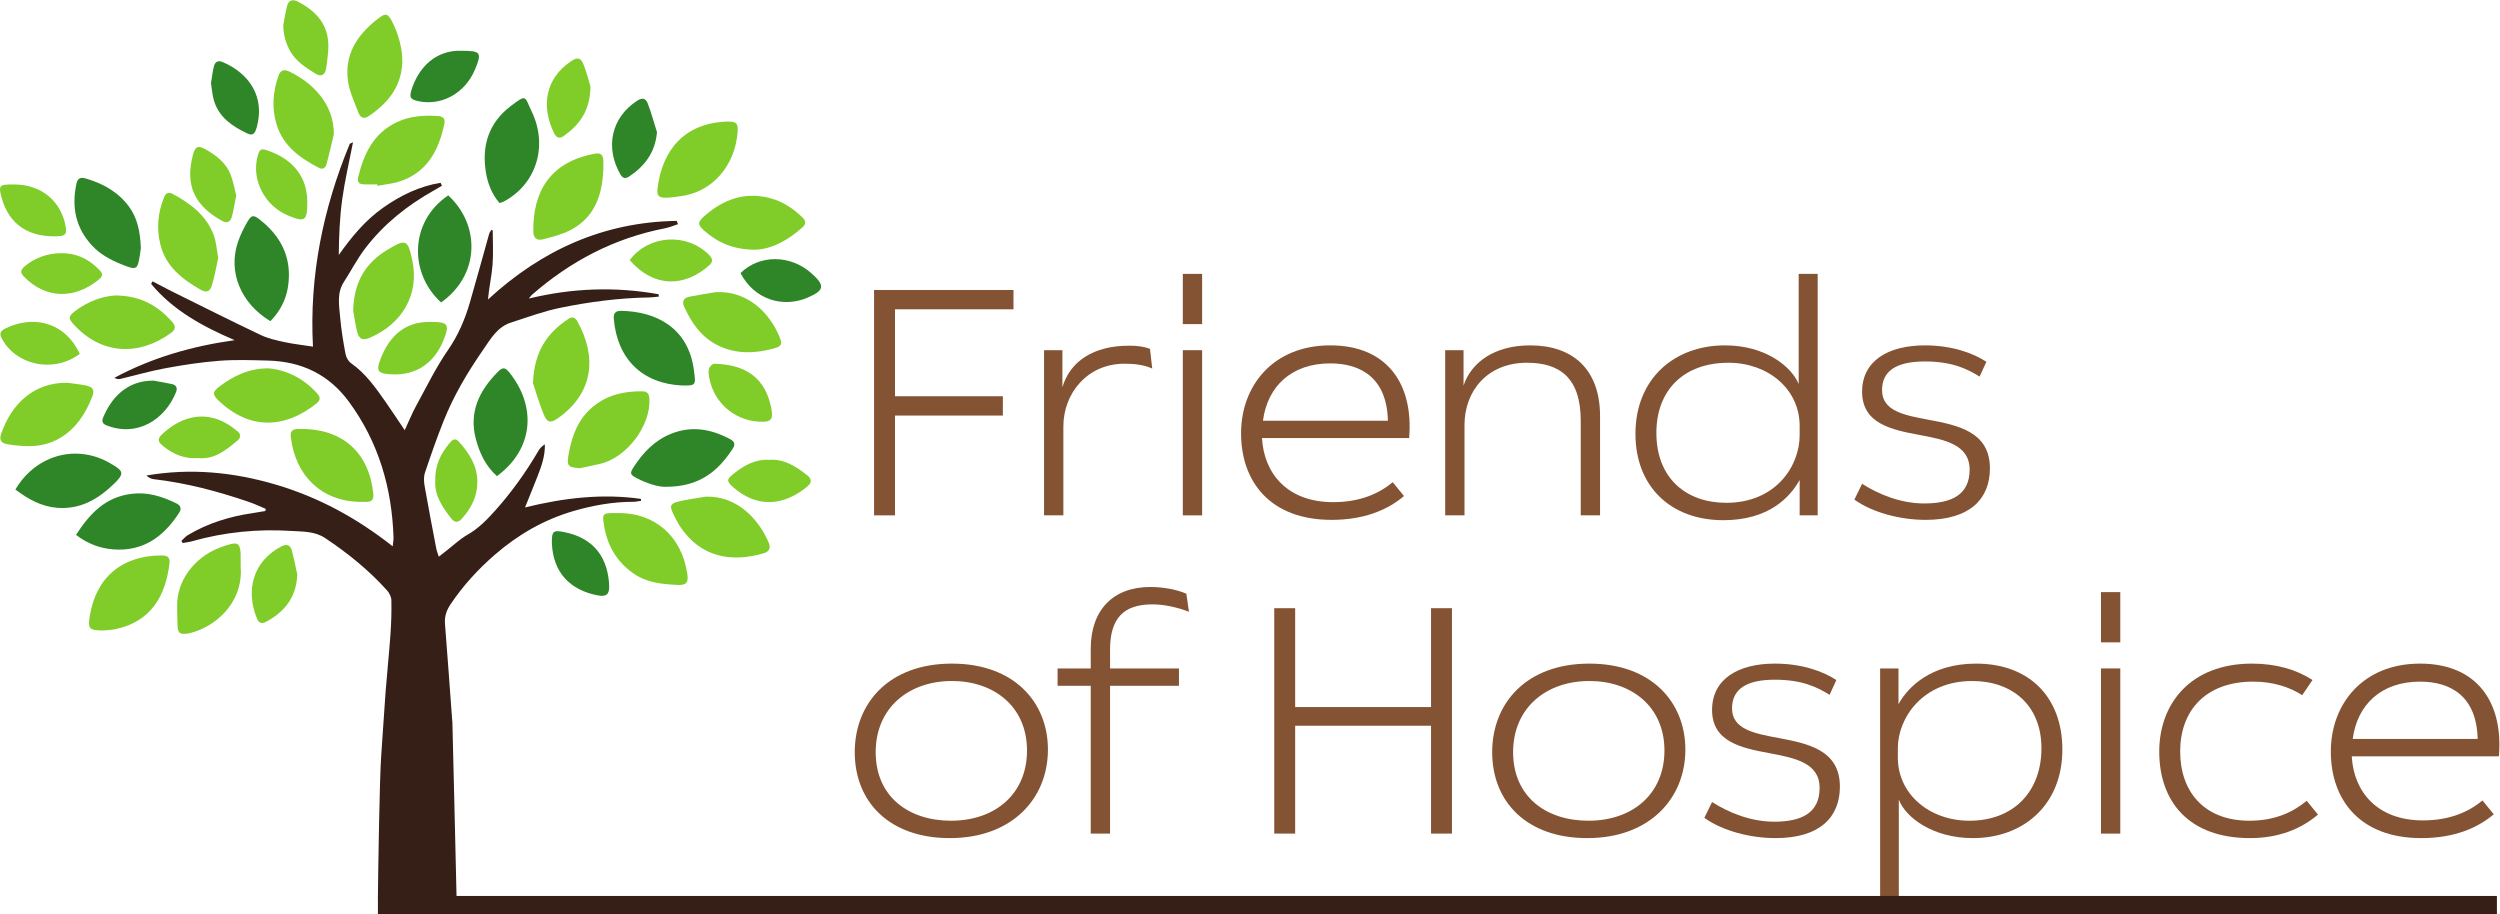 <?xml version="1.0" encoding="UTF-8" standalone="no"?>
<svg
   xmlns:dc="http://purl.org/dc/elements/1.1/"
   xmlns:cc="http://creativecommons.org/ns#"
   xmlns:rdf="http://www.w3.org/1999/02/22-rdf-syntax-ns#"
   xmlns:svg="http://www.w3.org/2000/svg"
   xmlns="http://www.w3.org/2000/svg"
   xmlns:sodipodi="http://sodipodi.sourceforge.net/DTD/sodipodi-0.dtd"
   xmlns:inkscape="http://www.inkscape.org/namespaces/inkscape"
   version="1.1"
   id="svg2"
   xml:space="preserve"
   width="664.76"
   height="243.04"
   viewBox="0 0 664.76 243.04"
   sodipodi:docname="FOH_logo_color (2) (1).eps"><defs
     id="defs6" /><sodipodi:namedview
     pagecolor="#ffffff"
     bordercolor="#666666"
     borderopacity="1"
     objecttolerance="10"
     gridtolerance="10"
     guidetolerance="10"
     inkscape:pageopacity="0"
     inkscape:pageshadow="2"
     inkscape:window-width="640"
     inkscape:window-height="480"
     id="namedview4" /><g
     id="g10"
     inkscape:groupmode="layer"
     inkscape:label="ink_ext_XXXXXX"
     transform="matrix(1.333,0,0,-1.333,0,243.04)"><g
       id="g12"
       transform="scale(0.1)"><path
         d="m 982.887,1363.66 c 0,-23.03 1.437,-46.2 -0.403,-69.09 -1.812,-22.49 -6.953,-44.71 -9.093,-68.75 107.289,98.87 231.129,154.69 376.469,156.8 0.87,-2.18 1.74,-4.35 2.61,-6.53 -8.58,-2.77 -16.98,-6.47 -25.77,-8.17 -101,-19.56 -188.73,-65.54 -265.79,-132.9 -1.83,-1.59 -3.14,-3.79 -5.98,-7.29 87.11,21.11 172.77,24 258.82,8.59 0.18,-1.56 0.36,-3.12 0.54,-4.68 -6.37,-0.59 -12.73,-1.61 -19.1,-1.71 -59.84,-0.96 -119.04,-8.66 -177.44,-20.66 -33.39,-6.86 -65.76,-18.91 -98.35,-29.36 -27.509,-8.8 -40.912,-33.07 -55.896,-54.72 -30.758,-44.43 -58.371,-90.86 -78.453,-141.182 -13.621,-34.129 -25.727,-68.887 -37.387,-103.746 -2.676,-8 -2.18,-17.785 -0.687,-26.321 7.308,-41.832 15.39,-83.531 23.363,-125.25 0.902,-4.742 2.855,-9.269 4.965,-15.921 6.359,5.011 11.168,8.839 16.031,12.609 13.551,10.48 26.168,22.601 40.906,30.992 22.039,12.559 39.008,29.988 55.574,48.488 32.734,36.555 61.054,76.223 85.854,118.489 3.03,5.156 6.97,9.773 13.19,13.597 0.66,-22.422 -6.4,-42.757 -14.25,-62.867 -7.71,-19.742 -15.78,-39.355 -25.3,-63.027 78.49,19.316 154.31,27.883 231.14,17.082 0.14,-1.289 0.27,-2.59 0.41,-3.879 -5.23,-0.684 -10.46,-1.945 -15.69,-1.945 -40.97,-0.039 -80.84,-7.207 -119.95,-18.649 -58.22,-17.019 -109.76,-46.859 -155.341,-86.25 -33.664,-29.09 -63.789,-61.832 -88.793,-99.031 -8.164,-12.149 -12.637,-24.297 -11.477,-39.078 4.938,-62.602 9.414,-125.242 14.063,-187.871 0.234,-3.16 0.68,-6.321 0.766,-9.489 1.695,-60.921 6.816,-286.121 8.273,-347.05 -1.055,-43.281 -159.977,-41.25 -156.852,1.141 0.403,43.898 3.274,234.957 6.5,278.61 3.184,43.019 5.582,86.109 8.864,129.129 2.89,37.929 6.965,75.761 9.652,113.699 1.617,22.781 2.309,45.703 1.832,68.519 -0.148,6.782 -4.246,14.742 -8.961,19.953 -36.391,40.27 -78.234,74.168 -123.394,104.161 -20.336,13.488 -43.911,12.57 -66.274,14.027 -67.594,4.383 -134.367,-2.199 -199.75,-20.719 -5.832,-1.66 -11.965,-2.238 -17.957,-3.32 -0.84,1.398 -1.68,2.808 -2.523,4.199 4.191,3.832 7.875,8.492 12.64,11.352 39.758,23.898 83.18,37.25 128.848,43.961 8.652,1.269 17.262,2.859 25.894,4.289 0.317,1.449 0.641,2.879 0.958,4.32 -11.141,4.617 -22.075,9.84 -33.461,13.75 -61.965,21.238 -125.036,37.918 -190.289,45.508 -5.016,0.574 -9.844,2.773 -14.235,7.312 87.594,15.02 173.184,6.836 257.781,-18.133 85.102,-25.128 161.571,-66.527 233.36,-123.199 0.726,7.492 1.84,12.762 1.664,17.973 -3.324,98.75 -29.723,189.703 -88.906,270.368 -40.344,54.98 -94.801,80.41 -161.457,82.22 -32.372,0.88 -64.934,2.04 -97.149,-0.42 -35.945,-2.75 -71.805,-8.29 -107.305,-14.8 -30.476,-5.59 -60.375,-14.34 -90.586,-21.46 -3.441,-0.81 -7.234,-0.12 -11.417,2.27 74.91,40.29 155.167,63.25 239.949,75.11 -63.52,27.22 -122.594,59.15 -166.735,112.35 1.008,1.67 2.016,3.34 3.024,5 13.187,-6.88 26.265,-14 39.59,-20.6 58.531,-28.99 116.906,-58.31 175.875,-86.37 14.636,-6.97 31.089,-10.63 47.074,-14.13 17.687,-3.86 35.793,-5.81 57.316,-9.15 -7.472,141.75 20.317,275.36 73.242,404.14 0.497,1.22 3.008,1.62 6.668,3.44 -7.523,-38.82 -16.273,-75.67 -21.453,-113.01 -5.09,-36.69 -6.554,-73.88 -6.98,-111.78 25.449,36.04 52.711,69.06 88.105,94.06 34.938,24.69 72.731,43.16 114.981,49.94 0.926,-1.94 1.851,-3.88 2.773,-5.81 -5.137,-3.02 -10.222,-6.13 -15.422,-9.04 -53.289,-29.72 -100.363,-67.16 -137.511,-115.71 -16.11,-21.06 -28.418,-44.99 -42.817,-67.38 -14.336,-22.28 -9.394,-46.67 -7.347,-70.32 2.128,-24.58 6.21,-49.04 10.726,-73.32 1.234,-6.64 5.68,-14.45 11.09,-18.25 29.316,-20.57 49.211,-49.23 69.246,-77.82 12.172,-17.38 23.785,-35.145 37.746,-55.841 8.574,18.496 14.621,33.707 22.426,47.961 20.703,37.82 39.687,76.94 64.09,112.27 20.34,29.45 33.64,60.84 43.398,94.35 13.297,45.67 25.672,91.6 38.602,137.37 0.773,2.75 2.961,5.1 4.492,7.64 0.848,-0.35 1.703,-0.69 2.551,-1.04"
         style="fill:#351f17;fill-opacity:1;fill-rule:nonzero;stroke:none"
         id="path14" /><path
         d="m 1407.87,832.555 c 64.14,1.847 107.1,-47.274 125.88,-92.633 4.32,-10.41 0.03,-17.242 -10.39,-20.313 -63.33,-18.679 -126.14,-8.769 -167.09,54.082 -5.17,7.93 -9.39,16.528 -13.5,25.09 -7.38,15.391 -5.84,19.981 11.17,24.157 17.69,4.343 35.93,6.503 53.93,9.617"
         style="fill:#80cc28;fill-opacity:1;fill-rule:nonzero;stroke:none"
         id="path16" /><path
         d="m 1157.12,889.313 c -25.19,1.464 -27.02,4.765 -22.48,29.757 6.53,35.996 19.02,68.739 47.91,92.66 28.7,23.77 62.95,31.63 99.49,30.95 9.31,-0.18 12.96,-5.87 13.42,-14.98 2.72,-54.387 -45.9,-118.126 -99.5,-130.032 -12.93,-2.871 -25.89,-5.57 -38.84,-8.355"
         style="fill:#80cc28;fill-opacity:1;fill-rule:nonzero;stroke:none"
         id="path18" /><path
         d="m 1063.21,1058.93 c 2.1,62.81 28.3,100.22 70.46,128.09 8.34,5.51 13.82,2.79 18.39,-5.46 39.06,-70.5 31.5,-141.79 -37.37,-191.279 -16.49,-11.855 -22.92,-11.226 -30.3,6.953 -9.44,23.246 -16.4,47.506 -21.18,61.696"
         style="fill:#80cc28;fill-opacity:1;fill-rule:nonzero;stroke:none"
         id="path20" /><path
         d="m 1327.05,852.195 c -13.06,-0.382 -36.01,6.184 -57.61,17.606 -12.9,6.816 -13.22,9.738 -5.3,21.965 18.62,28.773 41.54,52.761 73.94,65.988 41.34,16.863 80.68,9.762 118.69,-10.68 7.8,-4.207 10.78,-9.781 5.04,-18.562 -29.17,-44.707 -66.01,-76.676 -134.76,-76.317"
         style="fill:#2e8629;fill-opacity:1;fill-rule:nonzero;stroke:none"
         id="path22" /><path
         d="m 1236.09,799.852 c 68.9,-0.524 123.61,-44.512 135,-121.75 2.64,-17.93 -2.65,-22.563 -20.66,-21.59 -29.95,1.617 -59.32,4.207 -85.31,21.84 -36.57,24.796 -55.52,59.777 -61.1,102.738 -2.19,16.871 -0.62,18.25 16.85,18.738 5.07,0.141 10.14,0.024 15.22,0.024"
         style="fill:#80cc28;fill-opacity:1;fill-rule:nonzero;stroke:none"
         id="path24" /><path
         d="m 991.277,873.445 c -22.75,20.407 -34.605,46.141 -41.996,73.793 -14.363,53.702 6.692,96.722 43.567,133.992 9.942,10.05 14.672,9.66 23.382,-1.2 54.47,-67.89 48.38,-152.639 -24.953,-206.585"
         style="fill:#2e8629;fill-opacity:1;fill-rule:nonzero;stroke:none"
         id="path26" /><path
         d="m 1360.1,1054.32 c -78.81,3.82 -129.13,52.79 -135.73,133.43 -0.87,10.63 3.86,15.58 14.07,15.44 70.62,-0.93 134.41,-33.84 145.66,-117.66 0.17,-1.26 0.32,-2.51 0.49,-3.77 3.74,-27.09 3,-27.92 -24.49,-27.44"
         style="fill:#2e8629;fill-opacity:1;fill-rule:nonzero;stroke:none"
         id="path28" /><path
         d="m 1448.84,1580.66 c 20.53,0.53 24.06,-2.48 22.35,-22.62 -5.47,-64.38 -49.05,-118.13 -114.27,-126.24 -9.44,-1.17 -18.9,-2.87 -28.36,-2.98 -14.55,-0.18 -18.68,4.15 -16.95,18.4 9.31,76.46 53.08,129.92 137.23,133.44"
         style="fill:#80cc28;fill-opacity:1;fill-rule:nonzero;stroke:none"
         id="path30" /><path
         d="m 1203.55,1486.68 c -1.87,-51.5 -16.57,-96.87 -65.65,-122.38 -17.08,-8.87 -36.53,-13.63 -55.34,-18.53 -11.57,-3 -18.53,2.76 -18.71,15.23 -1.19,79.3 32.83,139.64 123.69,155.79 11.26,2.01 15.28,-3.2 15.94,-13 0.38,-5.68 0.07,-11.4 0.07,-17.11"
         style="fill:#80cc28;fill-opacity:1;fill-rule:nonzero;stroke:none"
         id="path32" /><path
         d="m 1507.23,1325.14 c -44.52,-0.03 -75.56,14.32 -102.58,38.04 -13.93,12.23 -13.15,17.34 1.45,29.99 38.27,33.18 81.28,48.28 131.71,34.4 24.38,-6.7 44.69,-20.46 62.74,-37.87 6.62,-6.4 8,-12.92 0.69,-19.5 -29.01,-26.12 -61.77,-43.86 -94.01,-45.06"
         style="fill:#80cc28;fill-opacity:1;fill-rule:nonzero;stroke:none"
         id="path34" /><path
         d="m 151.625,756.289 c 27.449,42.473 58.469,75.602 111.23,81.961 32.02,3.867 60.043,-5.266 87.801,-18.5 8.852,-4.23 12.778,-9.91 6.539,-19.559 -30.695,-47.441 -71.539,-77.222 -130.644,-72.863 -26.723,1.973 -51.535,10.992 -74.926,28.961"
         style="fill:#2e8629;fill-opacity:1;fill-rule:nonzero;stroke:none"
         id="path36" /><path
         d="m 1427.24,1240.44 c 63.01,3.65 107.94,-40.64 127.73,-89.17 6.11,-14.98 4.16,-18.92 -11.61,-23.17 -37.06,-9.99 -73.65,-11.68 -109.62,5.4 -34.31,16.3 -54.02,45.07 -69.02,78.07 -4.68,10.31 -0.75,17.68 10.29,19.85 17.33,3.41 34.82,6.05 52.23,9.02"
         style="fill:#80cc28;fill-opacity:1;fill-rule:nonzero;stroke:none"
         id="path38" /><path
         d="m 704.504,1203.82 c 1.465,57.52 24.996,94.79 67.617,120.76 37.969,23.14 41.43,21.25 50.473,-21.54 13.859,-65.57 -18.809,-125.43 -85.297,-153.67 -14.086,-5.98 -21.469,-2.47 -25.074,12.78 -3.762,15.94 -6.016,32.24 -7.719,41.67"
         style="fill:#80cc28;fill-opacity:1;fill-rule:nonzero;stroke:none"
         id="path40" /><path
         d="m 716.332,822.09 c -74.059,1.785 -127.394,51.316 -136.309,130.094 -1.222,10.808 3.364,15.027 13.782,15.359 83.281,2.637 141.785,-41.242 150.871,-129.5 1.094,-10.664 -2.551,-15.754 -13.11,-15.922 -5.078,-0.09 -10.156,-0.012 -15.234,-0.031"
         style="fill:#80cc28;fill-opacity:1;fill-rule:nonzero;stroke:none"
         id="path42" /><path
         d="m 535.816,1088.54 c 36.539,-3.43 70.168,-20.31 97.176,-50.47 6.235,-6.96 6.496,-13.04 -1.281,-19.28 -63.895,-51.321 -133.926,-53.114 -195.184,4.82 -13.078,12.37 -13.027,18.03 1.336,28.78 27.828,20.84 58.137,36.16 97.953,36.15"
         style="fill:#80cc28;fill-opacity:1;fill-rule:nonzero;stroke:none"
         id="path44" /><path
         d="m 879.93,1219.95 c -63.285,57.09 -64.184,160.47 14.136,213.6 64.352,-58.98 63.657,-158.48 -14.136,-213.6"
         style="fill:#2e8629;fill-opacity:1;fill-rule:nonzero;stroke:none"
         id="path46" /><path
         d="m 205.676,565.57 c -27.465,0.219 -30.946,2.879 -26.481,29.559 13.133,78.422 65.535,119.59 142.254,120.18 13.789,0.113 18.168,-4.18 16.508,-17.047 -8.07,-62.633 -35.363,-114.641 -107.797,-130.032 -7.988,-1.699 -16.316,-1.808 -24.484,-2.66"
         style="fill:#80cc28;fill-opacity:1;fill-rule:nonzero;stroke:none"
         id="path48" /><path
         d="m 752.309,1455.52 c -9.512,0 -19.059,-0.52 -28.524,0.15 -7.676,0.54 -11.328,5.55 -9.484,13.27 11.258,47.24 30.512,88.68 77.871,110.89 26.281,12.33 53.769,13.69 81.859,12.01 9.067,-0.54 14.492,-5.25 12.469,-14.96 -11.023,-53.02 -33.855,-97.34 -89.387,-115.59 -14.218,-4.68 -29.582,-5.87 -44.422,-8.66 -0.125,0.96 -0.257,1.92 -0.382,2.89"
         style="fill:#80cc28;fill-opacity:1;fill-rule:nonzero;stroke:none"
         id="path50" /><path
         d="m 30.688,846.676 c 38.145,65.39 115.793,91.515 184.184,55.265 2.242,-1.187 4.391,-2.543 6.598,-3.8 25.683,-14.618 26.82,-19.786 5.824,-40.078 -31.566,-30.508 -67.141,-51.563 -113.684,-47.735 -31.867,2.621 -57.429,17.434 -82.921,36.348"
         style="fill:#2e8629;fill-opacity:1;fill-rule:nonzero;stroke:none"
         id="path52" /><path
         d="m 665.918,1555.25 c -4.719,-19.52 -9.176,-39.12 -14.281,-58.54 -1.985,-7.57 -6.821,-12.78 -15.477,-8.26 -37.219,19.43 -70.707,42.79 -84.086,85.5 -10.386,33.16 -7.89,66.1 3.574,98.6 3.868,10.96 11.301,12.81 21.043,8.16 45.914,-21.94 89.727,-63.93 89.227,-125.46"
         style="fill:#80cc28;fill-opacity:1;fill-rule:nonzero;stroke:none"
         id="path54" /><path
         d="m 996.383,1418.27 c -15.656,18.05 -23.758,39.86 -27.246,61.92 -8.285,52.4 5.515,97.77 49.523,131.36 32.97,25.16 27.55,19.26 42.1,-11.08 33.08,-68.98 8.64,-145.58 -56.66,-179.67 -2.14,-1.12 -4.651,-1.54 -7.717,-2.53"
         style="fill:#2e8629;fill-opacity:1;fill-rule:nonzero;stroke:none"
         id="path56" /><path
         d="m 230.305,1233.93 c 50.586,-0.52 84.988,-20.73 113.496,-53.17 7.972,-9.07 5.617,-15.61 -3.192,-21.97 -65.019,-46.89 -138.886,-42.47 -193.367,17.02 -11.113,12.13 -11.117,16.39 1.531,26.15 25.786,19.93 55.207,30.46 81.532,31.97"
         style="fill:#80cc28;fill-opacity:1;fill-rule:nonzero;stroke:none"
         id="path58" /><path
         d="m 480.047,693.551 c 5.683,-63.039 -38.516,-113.082 -92.223,-130.672 -4.781,-1.57 -9.707,-3.078 -14.672,-3.609 -14.804,-1.598 -18.261,1.191 -19.039,15.878 -0.668,12.653 -0.394,25.352 -0.73,38.012 -1.36,51.211 34.125,98.11 84.258,117.36 7.078,2.73 14.25,5.402 21.593,7.21 14.407,3.571 18.457,0.622 20.45,-13.781 0.261,-1.879 0.339,-3.801 0.347,-5.687 0.035,-8.231 0.016,-16.481 0.016,-24.711"
         style="fill:#80cc28;fill-opacity:1;fill-rule:nonzero;stroke:none"
         id="path60" /><path
         d="m 539.348,1182.55 c -58.961,35.52 -85.211,98.41 -64.52,158.54 4.914,14.28 11.805,28.12 19.531,41.13 7.231,12.2 11.633,12.35 22.539,4 44.985,-34.46 66.497,-79.53 57.387,-136.18 -4.047,-25.15 -15.875,-47.91 -34.937,-67.49"
         style="fill:#2e8629;fill-opacity:1;fill-rule:nonzero;stroke:none"
         id="path62" /><path
         d="m 435.309,1308.8 c -3.871,-17.33 -6.957,-36.16 -12.469,-54.24 -4.18,-13.7 -11.051,-15.89 -23.293,-8.83 -36.426,21 -68.684,45.67 -79.621,89.77 -8.102,32.66 -4.981,63.95 7.57,94.72 3.34,8.18 9.141,10.43 16.738,6.32 35.313,-19.06 66.887,-42.47 81.844,-81.43 5.344,-13.93 6.063,-29.65 9.231,-46.31"
         style="fill:#80cc28;fill-opacity:1;fill-rule:nonzero;stroke:none"
         id="path64" /><path
         d="m 802.527,1698.47 c -2.183,-49.07 -29.593,-82.17 -68.418,-107.74 -8.043,-5.3 -15.558,-1.5 -18.589,6.6 -7.938,21.17 -18.27,42.28 -21.352,64.29 -7.551,53.94 19.469,93.44 60.391,124.81 15.004,11.51 19.199,9.91 27.597,-6.15 13.172,-25.21 21.059,-56.56 20.371,-81.81"
         style="fill:#80cc28;fill-opacity:1;fill-rule:nonzero;stroke:none"
         id="path66" /><path
         d="m 133.914,1059.74 c 12.543,-1.76 25.215,-2.9 37.594,-5.47 13.93,-2.88 17.558,-8.97 12.617,-21.77 -12.832,-33.211 -31.285,-62.473 -62.379,-81.781 -25.328,-15.723 -53.262,-19.461 -82.418,-16.586 -8.207,0.812 -16.48,1.406 -24.566,2.941 C 2.23,939.457 -1.82,945.441 2.176,957.297 22.145,1016.57 66.656,1060.36 133.914,1059.74"
         style="fill:#80cc28;fill-opacity:1;fill-rule:nonzero;stroke:none"
         id="path68" /><path
         d="m 280.953,1328.31 c -0.273,-2.09 -0.769,-6.5 -1.445,-10.88 -5.024,-32.88 -6.332,-33.87 -36.613,-21.66 -21.895,8.82 -42.598,19.71 -59.082,37.41 -33.125,35.59 -41.348,77.28 -31.321,123.72 2.203,10.19 7.492,13.47 17.895,10.5 34.582,-9.86 65.011,-26.86 86.562,-55.77 17.508,-23.49 22.86,-51.93 24.004,-83.32"
         style="fill:#2e8629;fill-opacity:1;fill-rule:nonzero;stroke:none"
         id="path70" /><path
         d="m 1100.83,740.57 c -0.16,23.219 2.6,25.762 25.13,21.2 61.35,-12.411 86.95,-53.75 89.17,-106.571 0.76,-17.828 -5.59,-22.969 -23.3,-19.5 -55.31,10.813 -88.82,45.992 -91,104.871"
         style="fill:#2e8629;fill-opacity:1;fill-rule:nonzero;stroke:none"
         id="path72" /><path
         d="m 1534.51,906.023 c 30.13,1.973 53.3,-13.312 75.54,-30.675 8.55,-6.688 10.29,-14.071 1.04,-21.903 -46.6,-39.433 -100.79,-44.707 -149.2,-1.437 -13.09,11.711 -12.32,15.441 1.75,26.496 20.82,16.371 43.07,29.105 70.87,27.519"
         style="fill:#80cc28;fill-opacity:1;fill-rule:nonzero;stroke:none"
         id="path74" /><path
         d="m 592.973,677.512 c -1.5,-44.891 -24.422,-74.184 -61.864,-94.41 -8.523,-4.614 -14.554,-3.204 -18.3,5.789 -23.657,56.738 -8,115.238 48.722,144.507 10.336,5.332 17.621,2.832 20.551,-8.027 4.258,-15.781 7.316,-31.891 10.891,-47.859"
         style="fill:#80cc28;fill-opacity:1;fill-rule:nonzero;stroke:none"
         id="path76" /><path
         d="m 1539.89,998.656 c 1.02,-11.133 -3.74,-16.191 -15.23,-16.633 -53.61,-2.058 -99.59,33.987 -109.58,86.667 -1.17,6.17 -2.39,12.99 -0.86,18.8 1.09,4.17 6.8,10.26 10.33,10.18 61.84,-1.36 103.69,-27.02 114.87,-93.32 0.31,-1.87 0.32,-3.8 0.47,-5.694"
         style="fill:#80cc28;fill-opacity:1;fill-rule:nonzero;stroke:none"
         id="path78" /><path
         d="m 868.246,864.227 c -0.957,30.195 10.723,53.636 28.176,74.722 5.012,6.043 10.937,12.114 18.746,3.469 20.855,-23.094 37.258,-48.465 37.027,-81.043 -0.207,-28.684 -12.336,-52.523 -31.457,-73.355 -7.566,-8.231 -14.218,-7.051 -20.511,0.921 -17.938,22.7 -33.719,46.34 -31.981,75.286"
         style="fill:#80cc28;fill-opacity:1;fill-rule:nonzero;stroke:none"
         id="path80" /><path
         d="m 1477.13,1278.49 c 38.1,37.48 99.8,36.9 141.61,-0.44 27.42,-24.48 25.97,-33.88 -7.23,-48.31 -47.98,-20.84 -105.9,-5.74 -134.38,48.75"
         style="fill:#2e8629;fill-opacity:1;fill-rule:nonzero;stroke:none"
         id="path82" /><path
         d="m 1256.11,1304.39 c 38.34,50.83 113.75,54.83 158.09,10.68 7.06,-7.02 8.99,-13.57 0.81,-20.86 -49.81,-44.36 -110.97,-45.14 -158.9,10.18"
         style="fill:#80cc28;fill-opacity:1;fill-rule:nonzero;stroke:none"
         id="path84" /><path
         d="m 1177.85,1650.46 c -0.83,-49.69 -22.91,-76.84 -53.71,-98.8 -8.49,-6.05 -14.54,-2.49 -18.51,5.42 -26.04,51.91 -19.31,108.97 33.64,144.09 12.99,8.62 19.19,7.31 24.99,-7.26 6.69,-16.83 10.91,-34.64 13.59,-43.45"
         style="fill:#80cc28;fill-opacity:1;fill-rule:nonzero;stroke:none"
         id="path86" /><path
         d="m 1310.58,1559.41 c -3.69,-40.48 -24.55,-67.61 -55.82,-88.43 -7.19,-4.78 -12.79,-3.41 -17.25,4.4 -30.96,54.14 -18.03,113.24 33.26,146.8 10.21,6.67 17.06,5.7 21.38,-5.42 7.25,-18.69 12.4,-38.19 18.43,-57.35"
         style="fill:#2e8629;fill-opacity:1;fill-rule:nonzero;stroke:none"
         id="path88" /><path
         d="m 860.707,1181.02 c 33.27,0.07 36.645,-5.06 23.973,-36.48 -20.2,-50.08 -61.446,-74.09 -115.082,-66.99 -13.703,1.81 -17.93,7.32 -13.535,20.9 15.351,47.41 46.843,84.82 104.644,82.57"
         style="fill:#80cc28;fill-opacity:1;fill-rule:nonzero;stroke:none"
         id="path90" /><path
         d="m 612.984,1419.85 c -0.046,-37.42 -4.562,-40.54 -38.367,-26.48 -46.633,19.39 -73.316,71.06 -60.836,117.79 4.055,15.17 6.739,16.64 21.129,11.55 51.156,-18.11 78.145,-53.66 78.074,-102.86"
         style="fill:#80cc28;fill-opacity:1;fill-rule:nonzero;stroke:none"
         id="path92" /><path
         d="m 306.301,1064 c 12.347,-2.3 24.769,-4.29 37.027,-7 8.582,-1.91 11.043,-7.81 7.84,-15.86 -22.039,-55.425 -78.203,-90.597 -139.188,-66.156 -7.363,2.954 -9.351,8.008 -6.386,15.118 16.289,39.038 46.836,74.228 100.707,73.898"
         style="fill:#2e8629;fill-opacity:1;fill-rule:nonzero;stroke:none"
         id="path94" /><path
         d="m 395.152,909.523 c -27.269,-2.011 -49.593,7.633 -69.461,23.614 -12.179,9.789 -11.929,15.343 -0.16,25.918 18.321,16.468 39.375,28.883 63.645,32.308 32.687,4.621 60.859,-8.152 85.39,-29.133 6.711,-5.742 5.293,-12.765 -1.046,-18.019 -23.133,-19.148 -46.442,-38.145 -78.368,-34.688"
         style="fill:#80cc28;fill-opacity:1;fill-rule:nonzero;stroke:none"
         id="path96" /><path
         d="m 159.133,1117.31 c -52.281,-39.16 -128.496,-22.65 -156.227,32.02 -5.32,10.49 0.527,15.24 8.727,19.19 51.641,24.86 109.738,13.87 140.972,-38.74 2.223,-3.74 4.051,-7.71 6.528,-12.47"
         style="fill:#80cc28;fill-opacity:1;fill-rule:nonzero;stroke:none"
         id="path98" /><path
         d="m 922.574,1721.93 c 36.559,-0.02 39.035,-3.83 24.688,-37.92 -19.692,-46.81 -66.692,-72.72 -113.324,-62.46 -14.684,3.23 -17.657,7.06 -13.622,20.66 13.914,46.95 49.707,82.45 102.258,79.72"
         style="fill:#2e8629;fill-opacity:1;fill-rule:nonzero;stroke:none"
         id="path100" /><path
         d="m 120.25,1318.15 c 29.625,0.94 54.449,-10.1 75.266,-30.63 11.015,-10.86 11.269,-14.34 -1.227,-24.14 -46.742,-36.63 -102.93,-36.34 -145.836,7.41 -8.695,8.85 -7.949,13.76 1.707,21.94 18.656,15.81 44.863,25.31 70.09,25.42"
         style="fill:#80cc28;fill-opacity:1;fill-rule:nonzero;stroke:none"
         id="path102" /><path
         d="m 420.844,1657.12 c 1.976,11.8 3.129,23.15 5.941,34.07 2.192,8.52 7.996,12.28 17.438,8.25 54.062,-23.06 84.445,-70.39 68.015,-129.68 -3.968,-14.33 -8.425,-17.76 -19.597,-12.41 -29.161,13.98 -55.524,31.6 -65.696,64.69 -3.476,11.31 -4.164,23.47 -6.101,35.08"
         style="fill:#2e8629;fill-opacity:1;fill-rule:nonzero;stroke:none"
         id="path104" /><path
         d="m 565.082,1773.37 c 2.523,12.89 4.406,25.95 7.758,38.62 2.91,11.01 10.965,13.19 20.762,8.28 29.613,-14.84 53.273,-36.7 59.683,-69.52 3.977,-20.37 0.207,-42.72 -2.726,-63.81 -1.86,-13.37 -10.391,-17.29 -20.309,-11.14 -19.812,12.3 -39.816,24.5 -51.762,46.22 -8.875,16.14 -13.324,32.69 -13.406,51.35"
         style="fill:#80cc28;fill-opacity:1;fill-rule:nonzero;stroke:none"
         id="path106" /><path
         d="m 471.293,1433.39 c -3.215,-15.87 -5.27,-29.57 -8.914,-42.84 -2.547,-9.29 -8.992,-13.55 -18.918,-8.11 -54.773,30.03 -75.031,70.62 -58.406,132.56 4.621,17.22 10.867,18.5 26.445,9.57 20.742,-11.9 39.23,-26.46 48.32,-49.19 5.496,-13.75 7.95,-28.72 11.473,-41.99"
         style="fill:#80cc28;fill-opacity:1;fill-rule:nonzero;stroke:none"
         id="path108" /><path
         d="m 29.742,1455.3 c 53.293,-0.7 92.34,-33.23 101.367,-84.44 2.375,-13.47 -0.332,-17.97 -13.675,-18.73 -56.297,-3.18 -99.704,20.09 -114.911,79.33 -5.367,20.9 -3.355,23.37 17.734,23.83 3.156,0.07 6.32,0.01 9.484,0.01"
         style="fill:#80cc28;fill-opacity:1;fill-rule:nonzero;stroke:none"
         id="path110" /><path
         d="m 2021.68,1244.8 v -38.53 h -236.36 v -173.41 h 215.16 V 994.32 H 1785.32 V 795.219 h -41.74 V 1244.8 h 278.1"
         style="fill:#845333;fill-opacity:1;fill-rule:nonzero;stroke:none"
         id="path112" /><path
         d="m 2119.27,1124.7 v -73.86 c 15.42,52.03 62.29,82.86 132.95,82.86 14.76,0 28.9,-1.29 41.74,-6.43 l 4.49,-39.18 c -15.41,7.07 -34.03,9.64 -55.22,9.64 -74.51,0 -122.04,-59.09 -122.04,-125.246 V 795.219 h -38.53 V 1124.7 h 36.61"
         style="fill:#845333;fill-opacity:1;fill-rule:nonzero;stroke:none"
         id="path114" /><path
         d="M 2397.98,1124.7 V 795.219 h -38.53 V 1124.7 Z m 0,152.22 v -100.2 h -38.53 v 100.2 h 38.53"
         style="fill:#845333;fill-opacity:1;fill-rule:nonzero;stroke:none"
         id="path116" /><path
         d="m 2653.58,1098.37 c -77.07,0 -125.24,-45.6 -134.24,-114.323 h 249.2 c -1.92,84.773 -53.3,114.323 -114.96,114.323 z m 0,35.96 c 113.68,0 166.34,-77.07 157.35,-184.963 h -293.51 c 3.86,-71.304 51.38,-127.808 141.95,-127.808 53.93,0 91.83,17.336 118.81,39.816 l 22.48,-27.617 c -33.4,-28.246 -80.29,-47.52 -144.51,-47.52 -122.03,0 -180.48,75.789 -180.48,172.766 0,95.046 64.23,175.326 177.91,175.326"
         style="fill:#845333;fill-opacity:1;fill-rule:nonzero;stroke:none"
         id="path118" /><path
         d="m 2919.45,1124.7 v -70.65 c 15.4,46.88 62.28,80.28 132.94,80.28 84.77,0 139.37,-47.52 139.37,-141.295 V 795.219 h -38.53 v 188.828 c 0,86.063 -42.41,115.603 -107.26,115.603 -80.29,0 -124.61,-57.8 -124.61,-123.951 v -180.48 h -38.54 V 1124.7 h 36.63"
         style="fill:#845333;fill-opacity:1;fill-rule:nonzero;stroke:none"
         id="path120" /><path
         d="m 3443.49,820.27 c 98.91,0 146.42,73.218 146.42,134.875 v 18.621 c 0,73.224 -62.93,125.884 -141.94,125.884 -89.26,0 -143.86,-54.6 -143.86,-140.009 0,-90.563 59.74,-139.371 139.38,-139.371 z m -2.57,314.06 c 80.27,0 132.31,-41.74 147.06,-77.07 v 219.66 h 37.9 V 795.219 h -35.97 v 70.66 c -19.26,-34.691 -61.64,-80.289 -152.21,-80.289 -105.32,0 -175.34,67.433 -175.34,172.129 0,109.821 77.09,176.611 178.56,176.611"
         style="fill:#845333;fill-opacity:1;fill-rule:nonzero;stroke:none"
         id="path122" /><path
         d="m 3838.42,818.988 c 54.6,0 90.56,17.336 90.56,67.434 0,50.094 -49.46,59.726 -100.83,69.363 -55.24,10.281 -113.67,22.485 -113.67,86.065 0,61.66 52.02,92.48 125.22,92.48 53.95,0 96.36,-15.41 122.68,-32.74 l -13.49,-29.55 c -25.68,16.05 -55.87,30.18 -109.19,30.18 -58.44,0 -85.42,-19.9 -85.42,-57.17 0,-41.74 44.32,-50.081 92.49,-59.081 58.44,-10.918 122.68,-23.758 122.68,-96.977 0,-60.383 -39.19,-102.754 -128.45,-102.754 -49.45,0 -105.34,14.121 -141.94,40.457 l 15.42,31.465 c 33.38,-21.199 77.07,-39.172 123.94,-39.172"
         style="fill:#845333;fill-opacity:1;fill-rule:nonzero;stroke:none"
         id="path124" /><path
         d="m 1897.08,186.102 c 88.63,0 151.57,53.937 151.57,140.007 0,87.993 -66.15,138.711 -149.65,138.711 -86.7,0 -152.22,-53.929 -152.22,-141.922 0,-88.636 65.52,-136.796 150.3,-136.796 z m 1.92,313.41 c 123.95,0 191.4,-77.063 191.4,-171.492 0,-96.969 -70.66,-176.61 -195.89,-176.61 -120.11,0 -189.47,71.93 -189.47,171.488 0,96.34 66.79,176.614 193.96,176.614"
         style="fill:#845333;fill-opacity:1;fill-rule:nonzero;stroke:none"
         id="path126" /><path
         d="m 2175.78,489.871 v 39.188 c 0,77.07 44.31,123.312 118.82,123.312 25.69,0 53.31,-5.141 71.93,-13.492 l 5.14,-35.957 c -23.12,8.988 -50.1,14.758 -72.58,14.758 -58.45,0 -84.78,-28.25 -84.78,-90.551 v -37.258 h 137.45 V 455.199 H 2214.31 V 160.398 h -38.53 v 294.801 h -66.15 v 34.672 h 66.15"
         style="fill:#845333;fill-opacity:1;fill-rule:nonzero;stroke:none"
         id="path128" /><path
         d="M 2583.57,609.98 V 412.801 h 271.04 V 609.98 h 41.74 V 160.398 h -41.74 V 375.559 H 2583.57 V 160.398 h -41.74 V 609.98 h 41.74"
         style="fill:#845333;fill-opacity:1;fill-rule:nonzero;stroke:none"
         id="path130" /><path
         d="m 3168.63,186.102 c 88.62,0 151.57,53.937 151.57,140.007 0,87.993 -66.15,138.711 -149.66,138.711 -86.69,0 -152.21,-53.929 -152.21,-141.922 0,-88.636 65.52,-136.796 150.3,-136.796 z m 1.91,313.41 c 123.95,0 191.4,-77.063 191.4,-171.492 0,-96.969 -70.66,-176.61 -195.88,-176.61 -120.11,0 -189.49,71.93 -189.49,171.488 0,96.34 66.81,176.614 193.97,176.614"
         style="fill:#845333;fill-opacity:1;fill-rule:nonzero;stroke:none"
         id="path132" /><path
         d="m 3539.15,184.172 c 54.59,0 90.56,17.328 90.56,67.437 0,50.09 -49.45,59.723 -100.82,69.352 -55.24,10.289 -113.69,22.48 -113.69,86.059 0,61.671 52.02,92.492 125.24,92.492 53.97,0 96.34,-15.422 122.68,-32.75 l -13.49,-29.563 c -25.7,16.071 -55.89,30.192 -109.19,30.192 -58.44,0 -85.41,-19.903 -85.41,-57.161 0,-41.75 44.31,-50.089 92.47,-59.082 58.46,-10.918 122.68,-23.769 122.68,-96.988 0,-60.371 -39.17,-102.75 -128.46,-102.75 -49.45,0 -105.32,14.121 -141.92,40.461 l 15.4,31.469 c 33.4,-21.199 77.07,-39.168 123.95,-39.168"
         style="fill:#845333;fill-opacity:1;fill-rule:nonzero;stroke:none"
         id="path134" /><path
         d="m 3928.34,186.102 c 89.29,0 143.88,59.07 143.88,144.488 0,86.082 -58.46,134.23 -138.1,134.23 -98.27,0 -148.36,-73.199 -148.36,-134.23 v -18.61 c 0,-73.218 63.58,-125.878 142.58,-125.878 z m -141.29,303.769 v -71.293 c 18.62,34.051 64.87,80.934 154.78,80.934 105.98,0 172.13,-66.793 172.13,-171.492 0,-109.821 -77.06,-176.61 -178.55,-176.61 -80.29,0 -134.88,41.738 -147.71,77.059 V 27.461 h -37.27 V 489.871 h 36.62"
         style="fill:#845333;fill-opacity:1;fill-rule:nonzero;stroke:none"
         id="path136" /><path
         d="M 4229.51,489.871 V 160.398 h -38.53 v 329.473 z m 0,152.231 V 541.891 h -38.53 v 100.211 h 38.53"
         style="fill:#845333;fill-opacity:1;fill-rule:nonzero;stroke:none"
         id="path138" /><path
         d="m 4492.18,499.512 c 48.82,0 89.28,-12.192 120.76,-32.75 l -20.55,-30.192 c -25.05,16.059 -57.81,26.981 -97.64,26.981 -95.69,0 -145.79,-58.442 -145.79,-139.371 0,-79.008 46.88,-138.078 138.09,-138.078 51.37,0 87.34,17.339 114.32,39.808 l 22.49,-27.621 c -33.41,-28.25 -77.72,-46.879 -135.53,-46.879 -122.02,0 -181.11,72.559 -181.11,172.77 0,95.058 62.3,175.332 184.96,175.332"
         style="fill:#845333;fill-opacity:1;fill-rule:nonzero;stroke:none"
         id="path140" /><path
         d="m 4827.41,463.551 c -77.07,0 -125.24,-45.61 -134.22,-114.321 h 249.2 c -1.94,84.77 -53.33,114.321 -114.98,114.321 z m 0,35.961 c 113.68,0 166.35,-77.063 157.35,-184.961 h -293.51 c 3.87,-71.313 51.39,-127.813 141.95,-127.813 53.95,0 91.84,17.332 118.8,39.813 l 22.49,-27.621 c -33.4,-28.258 -80.29,-47.52 -144.51,-47.52 -122.03,0 -180.48,75.789 -180.48,172.77 0,95.058 64.22,175.332 177.91,175.332"
         style="fill:#845333;fill-opacity:1;fill-rule:nonzero;stroke:none"
         id="path142" /><path
         d="M 4980.78,0 H 753.859 V 36.031 H 4980.78 V 0"
         style="fill:#351f17;fill-opacity:1;fill-rule:nonzero;stroke:none"
         id="path144" /></g></g></svg>
